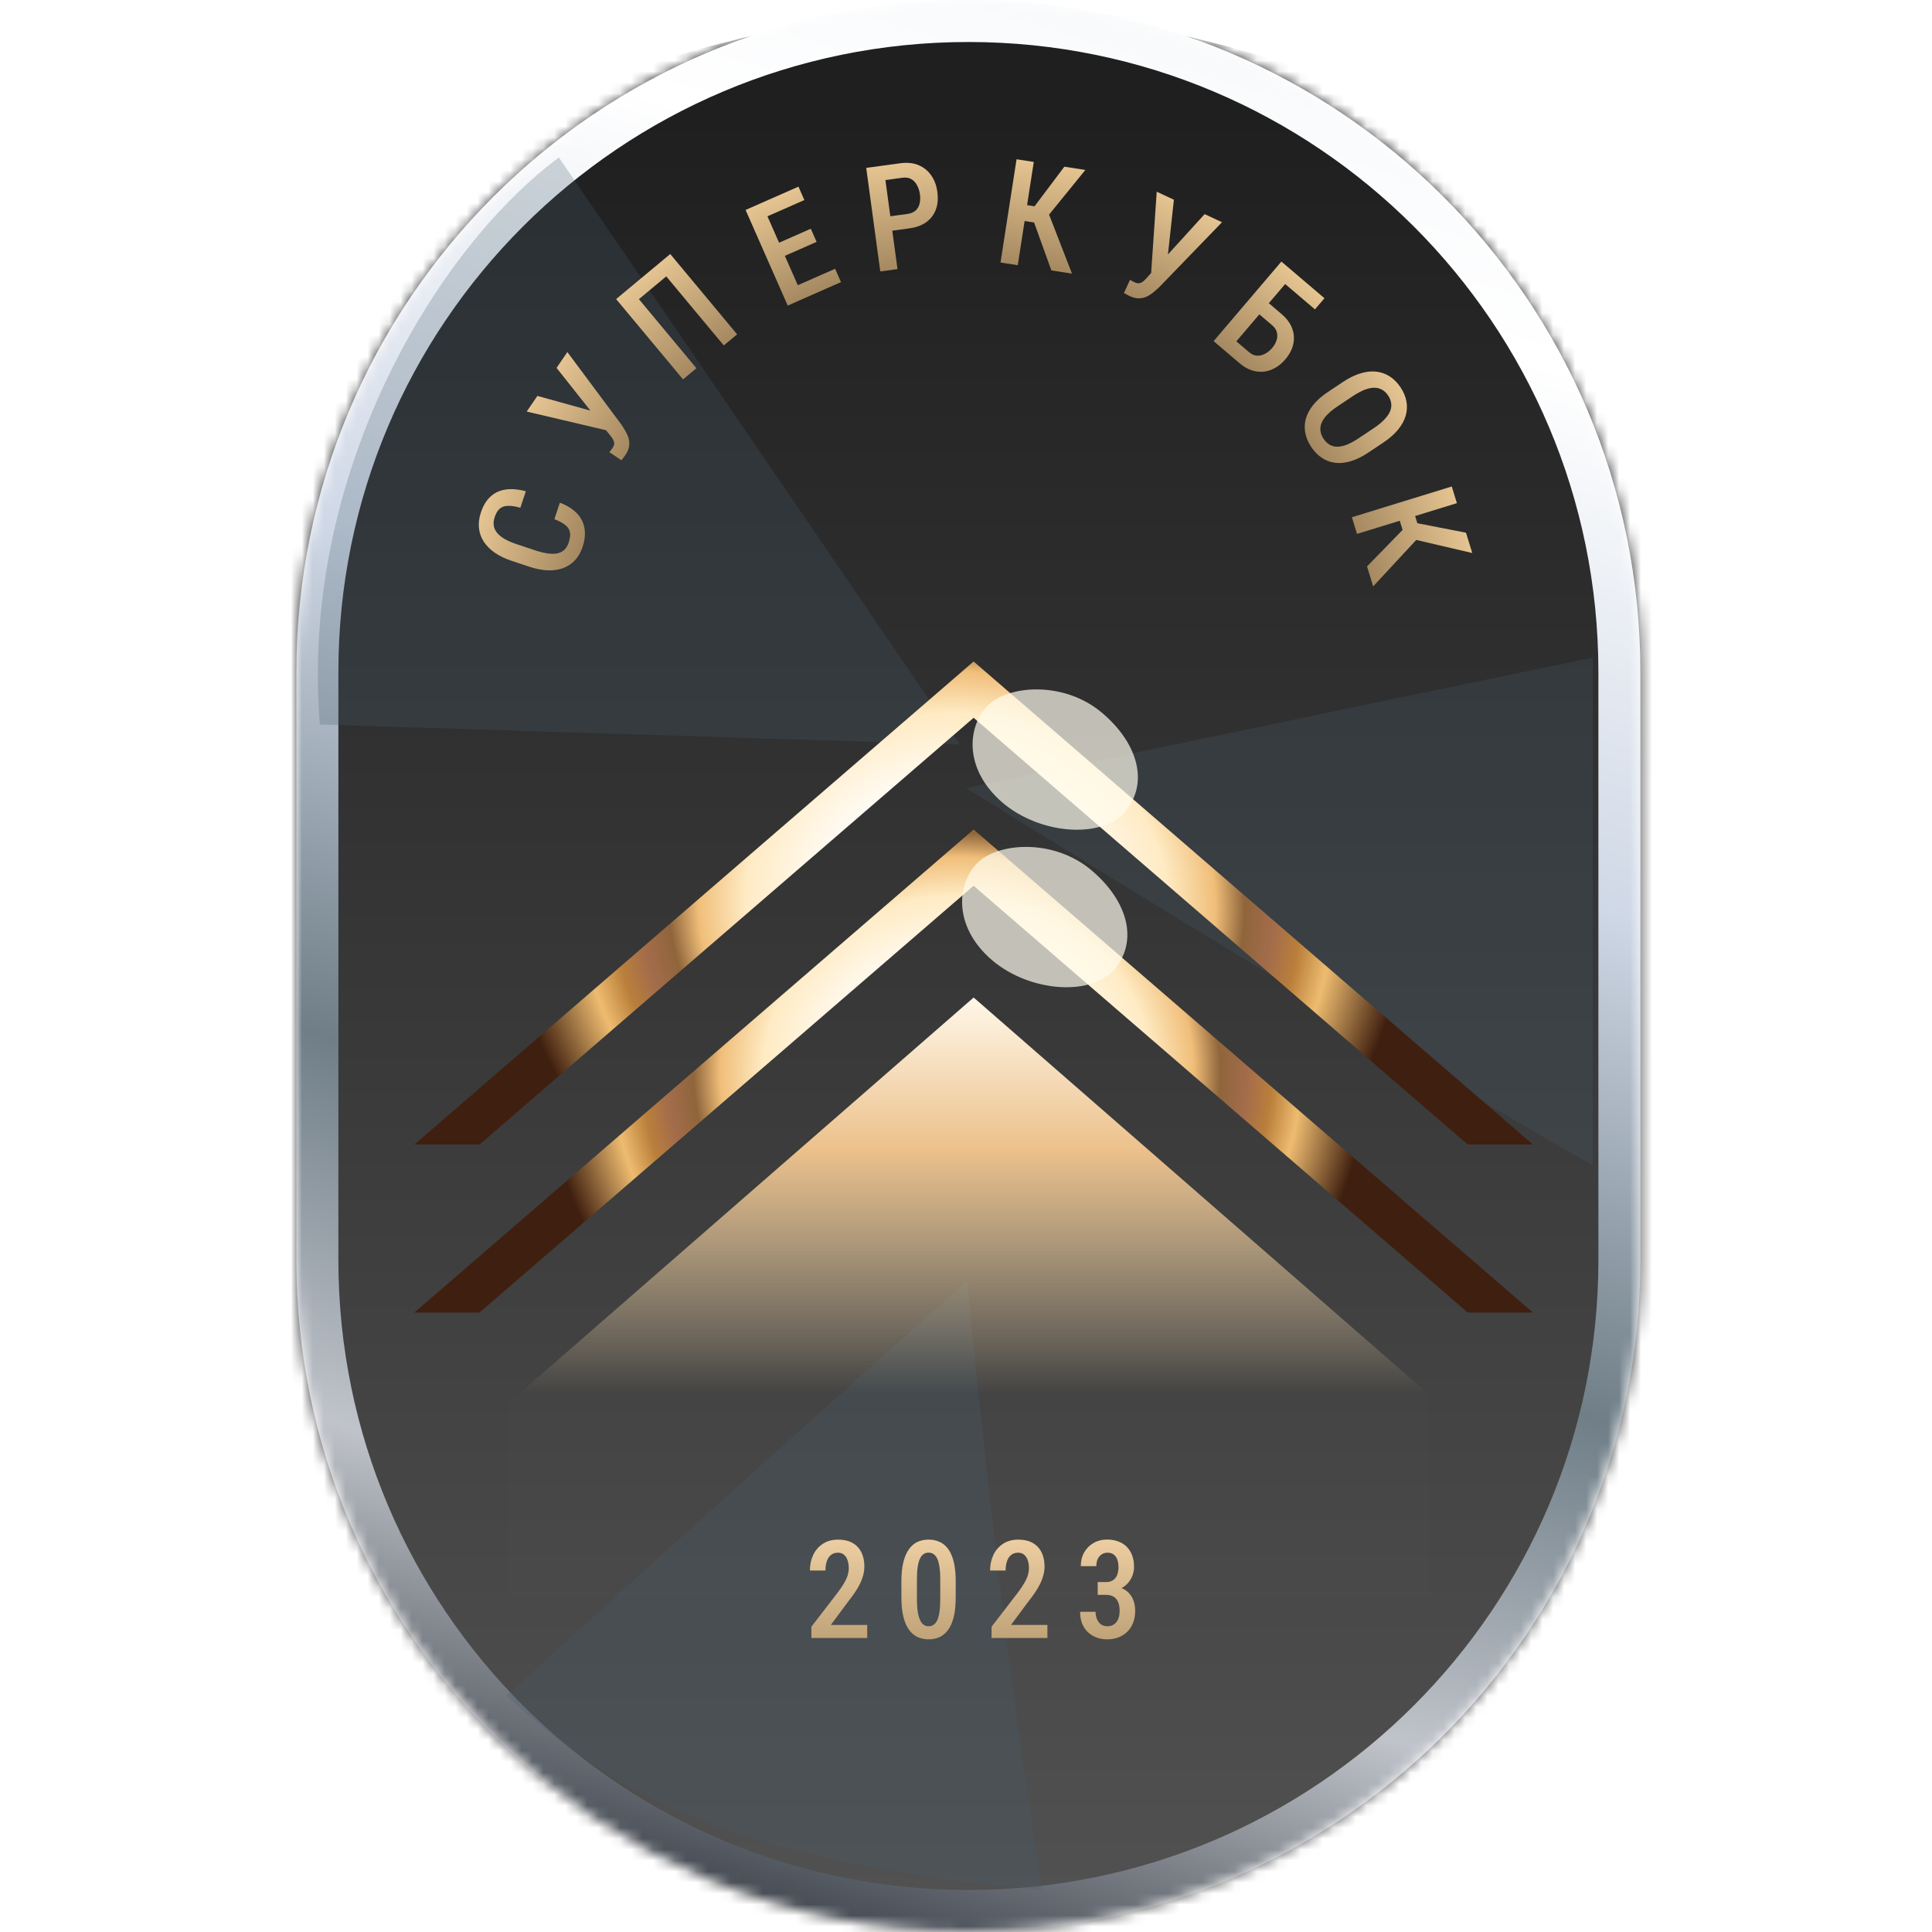 <svg width="176" height="176" viewBox="0 0 176 176" fill="none" xmlns="http://www.w3.org/2000/svg">
    <g clip-path="url(#clip0_7076_103899)">
        <mask id="mask0_7076_103899" style="mask-type:alpha" maskUnits="userSpaceOnUse" x="27" y="0" width="123"
            height="177">
            <path
                d="M27 61.218C27 27.408 54.408 0 88.217 0C122.027 0 149.435 27.408 149.435 61.218V114.783C149.435 148.592 122.027 176 88.217 176C54.408 176 27 148.592 27 114.783V61.218Z"
                fill="url(#paint0_angular_7076_103899)" />
        </mask>
        <g mask="url(#mask0_7076_103899)">
            <g filter="url(#filter0_d_7076_103899)">
                <path
                    d="M-2.652 88C-2.652 37.814 38.032 -2.869 88.217 -2.869C138.403 -2.869 179.087 37.814 179.087 88C179.087 138.186 138.403 178.87 88.217 178.87C38.032 178.87 -2.652 138.186 -2.652 88Z"
                    fill="url(#paint1_linear_7076_103899)" />
            </g>
            <g filter="url(#filter1_d_7076_103899)">
                <path fill-rule="evenodd" clip-rule="evenodd"
                    d="M145.609 114.783V61.218C145.609 29.521 119.914 3.826 88.217 3.826C56.521 3.826 30.826 29.521 30.826 61.218V114.783C30.826 146.479 56.521 172.174 88.217 172.174C119.914 172.174 145.609 146.479 145.609 114.783ZM88.217 0C54.408 0 27 27.408 27 61.218V114.783C27 148.592 54.408 176 88.217 176C122.027 176 149.435 148.592 149.435 114.783V61.218C149.435 27.408 122.027 0 88.217 0Z"
                    fill="url(#paint2_linear_7076_103899)" />
            </g>
            <g filter="url(#filter2_f_7076_103899)">
                <path
                    d="M29.138 65.996C55.061 66.834 87.422 67.818 87.422 67.818C87.422 67.818 70.522 43.044 50.913 14.348C39.913 22.478 27.284 43.044 29.138 65.996Z"
                    fill="#455E6C" fill-opacity="0.25" />
            </g>
            <g filter="url(#filter3_f_7076_103899)">
                <path
                    d="M94.913 172.174C90.836 146.56 88.115 116.696 88.115 116.696C88.115 116.696 72.435 130.565 46.13 154.478C56.194 163.743 67.136 169.596 94.913 172.174Z"
                    fill="#455E6C" fill-opacity="0.25" />
            </g>
            <g filter="url(#filter4_f_7076_103899)">
                <path
                    d="M145.099 59.901C119.701 65.161 88.011 71.789 88.011 71.789C88.011 71.789 120.562 92.109 145.099 106.174C145.099 95.174 145.099 77.957 145.099 59.901Z"
                    fill="#455E6C" fill-opacity="0.25" />
            </g>
        </g>
        <path fill-rule="evenodd" clip-rule="evenodd"
            d="M139.64 119.565L88.695 75.565L37.751 119.565H43.686L88.695 80.691L133.705 119.565H139.64Z"
            fill="url(#paint3_angular_7076_103899)" />
        <path fill-rule="evenodd" clip-rule="evenodd"
            d="M139.64 104.261L88.695 60.261L37.751 104.261H43.686L88.695 65.387L133.705 104.261H139.64Z"
            fill="url(#paint4_angular_7076_103899)" />
        <path
            d="M50.503 47.294L51.003 45.793C51.647 46.039 52.159 46.357 52.54 46.745C52.916 47.133 53.151 47.587 53.243 48.11C53.337 48.628 53.279 49.204 53.068 49.836C52.909 50.316 52.678 50.717 52.378 51.04C52.079 51.359 51.722 51.596 51.307 51.752C50.888 51.906 50.418 51.975 49.895 51.957C49.374 51.935 48.812 51.824 48.208 51.623L46.607 51.09C46.003 50.889 45.487 50.639 45.058 50.34C44.631 50.037 44.296 49.696 44.055 49.317C43.813 48.938 43.672 48.528 43.63 48.087C43.586 47.64 43.645 47.173 43.808 46.685C44.016 46.06 44.31 45.575 44.692 45.229C45.074 44.883 45.535 44.671 46.075 44.593C46.616 44.516 47.225 44.569 47.903 44.754L47.403 46.255C46.946 46.126 46.565 46.068 46.262 46.082C45.956 46.09 45.709 46.178 45.52 46.345C45.332 46.508 45.181 46.761 45.067 47.104C44.972 47.389 44.944 47.653 44.983 47.896C45.023 48.134 45.128 48.356 45.299 48.56C45.468 48.758 45.702 48.944 46.003 49.118C46.3 49.286 46.664 49.441 47.094 49.584L48.708 50.121C49.121 50.259 49.496 50.354 49.833 50.406C50.169 50.459 50.469 50.462 50.732 50.416C50.991 50.369 51.212 50.266 51.394 50.106C51.571 49.944 51.71 49.715 51.809 49.417C51.927 49.062 51.966 48.76 51.924 48.511C51.884 48.259 51.749 48.037 51.519 47.846C51.288 47.654 50.95 47.47 50.503 47.294Z"
            fill="url(#paint5_linear_7076_103899)" />
        <path
            d="M54.727 38.595L50.7 33.513L51.686 32.072L56.6 38.671C56.747 38.888 56.883 39.107 57.006 39.328C57.132 39.546 57.224 39.771 57.283 40.001C57.338 40.229 57.343 40.465 57.298 40.709C57.255 40.949 57.143 41.202 56.961 41.468C56.909 41.544 56.846 41.629 56.769 41.725C56.696 41.818 56.641 41.886 56.606 41.93L55.511 41.19C55.54 41.157 55.588 41.097 55.657 41.012C55.724 40.921 55.77 40.858 55.795 40.822C55.908 40.656 55.96 40.507 55.951 40.374C55.94 40.234 55.893 40.099 55.809 39.968C55.724 39.836 55.624 39.701 55.507 39.563L54.727 38.595ZM48.955 36.066L54.255 37.535L55.966 38.174L55.31 39.215L47.981 37.492L48.955 36.066Z"
            fill="url(#paint6_linear_7076_103899)" />
        <path
            d="M61.057 23.141L67.15 30.456L65.934 31.469L60.695 25.178L58.203 27.254L63.442 33.544L62.221 34.561L56.128 27.246L61.057 23.141Z"
            fill="url(#paint7_linear_7076_103899)" />
        <path
            d="M76.077 24.485L76.612 25.699L72.831 27.366L72.295 26.151L76.077 24.485ZM69.374 18.485L73.213 27.197L71.76 27.838L67.92 19.126L69.374 18.485ZM73.862 20.837L74.39 22.034L71.117 23.476L70.589 22.28L73.862 20.837ZM72.737 17.003L73.275 18.224L69.529 19.874L68.992 18.654L72.737 17.003Z"
            fill="url(#paint8_linear_7076_103899)" />
        <path
            d="M82.833 20.806L80.844 21.076L80.665 19.76L82.655 19.491C82.978 19.447 83.231 19.342 83.41 19.177C83.595 19.011 83.716 18.801 83.774 18.547C83.836 18.292 83.846 18.011 83.805 17.705C83.765 17.411 83.68 17.141 83.549 16.895C83.424 16.648 83.251 16.458 83.03 16.325C82.81 16.192 82.535 16.148 82.207 16.193L80.659 16.403L81.759 24.515L80.191 24.727L78.911 15.294L82.028 14.871C82.65 14.786 83.199 14.844 83.674 15.043C84.15 15.243 84.535 15.553 84.83 15.975C85.124 16.393 85.311 16.893 85.39 17.476C85.473 18.085 85.427 18.624 85.253 19.092C85.079 19.56 84.788 19.942 84.379 20.24C83.971 20.533 83.455 20.721 82.833 20.806Z"
            fill="url(#paint9_linear_7076_103899)" />
        <path
            d="M94.175 14.752L92.715 24.16L91.144 23.916L92.605 14.509L94.175 14.752ZM98.873 15.482L94.897 20.377L92.887 20.065L92.886 18.582L94.243 18.793L96.96 15.185L98.873 15.482ZM95.777 24.636L94.103 19.989L95.308 18.879L97.657 24.928L95.777 24.636Z"
            fill="url(#paint10_linear_7076_103899)" />
        <path
            d="M105.376 24.299L109.74 19.505L111.322 20.244L105.603 26.16C105.413 26.34 105.218 26.509 105.02 26.666C104.825 26.826 104.619 26.953 104.401 27.048C104.185 27.14 103.953 27.183 103.705 27.178C103.461 27.174 103.193 27.104 102.901 26.968C102.818 26.929 102.723 26.88 102.616 26.82C102.513 26.762 102.437 26.72 102.388 26.692L102.941 25.492C102.979 25.515 103.045 25.553 103.14 25.607C103.241 25.659 103.311 25.694 103.351 25.713C103.532 25.798 103.688 25.825 103.818 25.794C103.954 25.761 104.08 25.693 104.196 25.588C104.312 25.484 104.429 25.363 104.546 25.225L105.376 24.299ZM106.939 18.194L106.345 23.663L105.991 25.453L104.858 24.974L105.375 17.463L106.939 18.194Z"
            fill="url(#paint11_linear_7076_103899)" />
        <path
            d="M120.653 27.169L119.788 28.184L117.07 25.87L111.762 32.102L110.558 31.076L116.73 23.828L120.653 27.169ZM115.239 27.325L116.742 28.605C117.21 29.003 117.532 29.438 117.709 29.91C117.886 30.381 117.921 30.857 117.815 31.339C117.711 31.823 117.469 32.29 117.087 32.738C116.804 33.07 116.494 33.33 116.157 33.517C115.823 33.708 115.472 33.821 115.103 33.857C114.739 33.895 114.372 33.852 114.003 33.727C113.634 33.602 113.274 33.39 112.922 33.09L110.558 31.076L116.73 23.828L117.94 24.858L112.628 31.096L113.783 32.08C114.022 32.283 114.265 32.39 114.514 32.401C114.768 32.412 115.012 32.354 115.246 32.227C115.487 32.099 115.701 31.924 115.891 31.702C116.08 31.48 116.213 31.246 116.289 31.002C116.372 30.757 116.382 30.517 116.32 30.281C116.264 30.044 116.116 29.824 115.877 29.62L114.374 28.34L115.239 27.325Z"
            fill="url(#paint12_linear_7076_103899)" />
        <path
            d="M126.005 40.326L124.656 41.226C124.098 41.599 123.565 41.861 123.057 42.011C122.552 42.165 122.077 42.215 121.632 42.16C121.193 42.108 120.789 41.958 120.42 41.711C120.053 41.469 119.731 41.139 119.453 40.722C119.177 40.309 118.996 39.884 118.91 39.449C118.826 39.018 118.841 38.585 118.956 38.152C119.077 37.721 119.302 37.297 119.633 36.883C119.967 36.471 120.413 36.079 120.971 35.706L122.32 34.806C122.885 34.428 123.424 34.163 123.935 34.011C124.45 33.856 124.932 33.804 125.38 33.856C125.831 33.911 126.242 34.059 126.612 34.299C126.984 34.543 127.307 34.87 127.581 35.28C127.859 35.697 128.039 36.122 128.119 36.556C128.201 36.994 128.18 37.429 128.056 37.864C127.932 38.298 127.699 38.723 127.359 39.139C127.022 39.553 126.57 39.948 126.005 40.326ZM123.781 39.916L125.141 39.008C125.543 38.739 125.866 38.477 126.108 38.22C126.357 37.965 126.531 37.715 126.63 37.471C126.733 37.224 126.767 36.981 126.733 36.742C126.705 36.504 126.613 36.267 126.455 36.031C126.303 35.803 126.121 35.628 125.909 35.507C125.703 35.388 125.466 35.326 125.196 35.323C124.933 35.321 124.634 35.384 124.3 35.512C123.973 35.642 123.608 35.841 123.205 36.109L121.846 37.017C121.451 37.281 121.132 37.541 120.889 37.797C120.65 38.052 120.481 38.301 120.382 38.545C120.289 38.791 120.259 39.033 120.293 39.272C120.327 39.512 120.42 39.746 120.573 39.974C120.728 40.206 120.909 40.384 121.117 40.507C121.325 40.63 121.558 40.692 121.816 40.693C122.079 40.695 122.373 40.633 122.697 40.506C123.025 40.376 123.386 40.179 123.781 39.916Z"
            fill="url(#paint13_linear_7076_103899)" />
        <path
            d="M132.719 45.836L123.62 48.638L123.153 47.119L132.252 44.317L132.719 45.836ZM134.118 50.379L127.977 48.945L127.379 47.001L128.711 46.352L129.115 47.664L133.549 48.529L134.118 50.379ZM124.533 51.6L127.979 48.062L129.504 48.66L125.092 53.418L124.533 51.6Z"
            fill="url(#paint14_linear_7076_103899)" />
        <g filter="url(#filter5_f_7076_103899)">
            <path
                d="M90.984 72.811C87.605 69.62 88.263 65.73 90.219 64.066C92.175 62.403 97.034 62.089 100.403 64.945C103.771 67.802 104.642 71.435 102.463 73.974C100.283 76.512 94.363 76.002 90.984 72.811Z"
                fill="#FFFCEE" fill-opacity="0.7" />
        </g>
        <g filter="url(#filter6_f_7076_103899)">
            <path
                d="M90.027 87.159C86.649 83.968 87.307 80.077 89.263 78.414C91.219 76.751 96.077 76.436 99.446 79.293C102.815 82.15 103.686 85.783 101.506 88.322C99.327 90.86 93.406 90.35 90.027 87.159Z"
                fill="#FFFCEE" fill-opacity="0.7" />
        </g>
        <path
            d="M79.002 148.027V149.217H73.914V148.191L76.325 145.064C76.588 144.712 76.79 144.409 76.932 144.154C77.077 143.895 77.179 143.662 77.235 143.455C77.292 143.249 77.32 143.047 77.32 142.848C77.32 142.573 77.282 142.33 77.205 142.12C77.132 141.909 77.023 141.745 76.877 141.628C76.731 141.506 76.553 141.446 76.343 141.446C76.08 141.446 75.863 141.517 75.693 141.658C75.523 141.796 75.398 141.988 75.317 142.235C75.236 142.478 75.195 142.757 75.195 143.073H73.781C73.781 142.555 73.88 142.083 74.078 141.658C74.28 141.229 74.574 140.889 74.958 140.638C75.343 140.383 75.811 140.256 76.361 140.256C76.871 140.256 77.302 140.355 77.654 140.553C78.01 140.752 78.28 141.035 78.462 141.403C78.648 141.768 78.741 142.199 78.741 142.697C78.741 142.972 78.703 143.247 78.626 143.522C78.553 143.793 78.45 144.063 78.316 144.33C78.183 144.597 78.021 144.866 77.83 145.137C77.644 145.409 77.44 145.684 77.217 145.963L75.687 148.027H79.002Z"
            fill="url(#paint15_linear_7076_103899)" />
        <path
            d="M87.063 144.057V145.502C87.063 146.194 87.005 146.785 86.887 147.275C86.77 147.76 86.602 148.155 86.383 148.459C86.165 148.762 85.906 148.985 85.606 149.126C85.307 149.268 84.971 149.339 84.598 149.339C84.307 149.339 84.034 149.294 83.779 149.205C83.524 149.116 83.293 148.977 83.086 148.786C82.884 148.596 82.71 148.351 82.564 148.052C82.419 147.748 82.307 147.386 82.23 146.965C82.153 146.544 82.115 146.056 82.115 145.502V144.057C82.115 143.36 82.176 142.773 82.297 142.296C82.419 141.814 82.589 141.423 82.807 141.124C83.026 140.82 83.285 140.6 83.584 140.462C83.888 140.325 84.224 140.256 84.592 140.256C84.884 140.256 85.157 140.3 85.412 140.389C85.667 140.474 85.896 140.61 86.098 140.796C86.3 140.982 86.474 141.225 86.62 141.525C86.766 141.82 86.875 142.178 86.948 142.599C87.025 143.016 87.063 143.502 87.063 144.057ZM85.655 145.714V143.832C85.655 143.484 85.639 143.176 85.606 142.909C85.574 142.642 85.529 142.415 85.473 142.229C85.416 142.043 85.343 141.893 85.254 141.78C85.169 141.662 85.07 141.577 84.957 141.525C84.847 141.468 84.726 141.44 84.592 141.44C84.426 141.44 84.276 141.482 84.143 141.567C84.013 141.652 83.902 141.79 83.809 141.98C83.72 142.166 83.651 142.413 83.603 142.721C83.554 143.024 83.53 143.395 83.53 143.832V145.714C83.53 146.066 83.546 146.376 83.578 146.643C83.611 146.91 83.657 147.141 83.718 147.335C83.779 147.526 83.852 147.681 83.936 147.803C84.022 147.92 84.119 148.007 84.228 148.064C84.341 148.121 84.465 148.149 84.598 148.149C84.768 148.149 84.918 148.104 85.048 148.015C85.181 147.926 85.293 147.787 85.382 147.596C85.471 147.402 85.537 147.149 85.582 146.837C85.63 146.526 85.655 146.151 85.655 145.714Z"
            fill="url(#paint16_linear_7076_103899)" />
        <path
            d="M95.416 148.027V149.217H90.328V148.191L92.739 145.064C93.002 144.712 93.204 144.409 93.346 144.154C93.491 143.895 93.593 143.662 93.649 143.455C93.706 143.249 93.734 143.047 93.734 142.848C93.734 142.573 93.696 142.33 93.619 142.12C93.546 141.909 93.437 141.745 93.291 141.628C93.145 141.506 92.967 141.446 92.757 141.446C92.494 141.446 92.277 141.517 92.107 141.658C91.937 141.796 91.811 141.988 91.731 142.235C91.65 142.478 91.609 142.757 91.609 143.073H90.194C90.194 142.555 90.294 142.083 90.492 141.658C90.694 141.229 90.988 140.889 91.372 140.638C91.757 140.383 92.224 140.256 92.775 140.256C93.285 140.256 93.716 140.355 94.068 140.553C94.424 140.752 94.694 141.035 94.876 141.403C95.062 141.768 95.155 142.199 95.155 142.697C95.155 142.972 95.117 143.247 95.04 143.522C94.967 143.793 94.864 144.063 94.73 144.33C94.596 144.597 94.434 144.866 94.244 145.137C94.058 145.409 93.854 145.684 93.631 145.963L92.101 148.027H95.416Z"
            fill="url(#paint17_linear_7076_103899)" />
        <path
            d="M99.998 144.123H100.757C101.016 144.123 101.229 144.067 101.395 143.953C101.565 143.836 101.69 143.676 101.771 143.474C101.852 143.267 101.893 143.032 101.893 142.769C101.893 142.494 101.854 142.257 101.777 142.059C101.704 141.861 101.593 141.709 101.443 141.604C101.298 141.498 101.111 141.446 100.885 141.446C100.69 141.446 100.516 141.496 100.363 141.598C100.209 141.695 100.087 141.836 99.998 142.023C99.913 142.205 99.871 142.421 99.871 142.672H98.456C98.456 142.203 98.559 141.786 98.766 141.421C98.972 141.057 99.255 140.772 99.616 140.565C99.98 140.355 100.395 140.25 100.86 140.25C101.342 140.25 101.765 140.345 102.129 140.535C102.498 140.725 102.785 141.007 102.992 141.379C103.202 141.751 103.307 142.213 103.307 142.763C103.307 143.018 103.259 143.275 103.162 143.534C103.064 143.793 102.919 144.03 102.724 144.245C102.534 144.455 102.293 144.625 102.002 144.755C101.714 144.884 101.374 144.949 100.982 144.949H99.998V144.123ZM99.998 145.289V144.476H100.988C101.437 144.476 101.816 144.536 102.123 144.658C102.435 144.775 102.684 144.941 102.87 145.156C103.06 145.366 103.198 145.609 103.283 145.884C103.368 146.155 103.411 146.441 103.411 146.74C103.411 147.153 103.346 147.521 103.216 147.845C103.091 148.165 102.911 148.438 102.676 148.665C102.441 148.888 102.17 149.056 101.862 149.169C101.555 149.282 101.219 149.339 100.854 149.339C100.526 149.339 100.215 149.286 99.919 149.181C99.624 149.076 99.361 148.92 99.13 148.714C98.903 148.503 98.723 148.242 98.59 147.93C98.46 147.615 98.395 147.248 98.395 146.831H99.804C99.804 147.09 99.849 147.319 99.938 147.517C100.027 147.716 100.15 147.872 100.308 147.985C100.47 148.094 100.658 148.149 100.873 148.149C101.103 148.149 101.302 148.094 101.468 147.985C101.638 147.876 101.767 147.716 101.856 147.505C101.949 147.295 101.996 147.04 101.996 146.74C101.996 146.404 101.945 146.129 101.844 145.915C101.747 145.7 101.607 145.542 101.425 145.441C101.243 145.34 101.022 145.289 100.763 145.289H99.998Z"
            fill="url(#paint18_linear_7076_103899)" />
        <path fill-rule="evenodd" clip-rule="evenodd"
            d="M46.13 145.391V127.976L88.696 90.87L130.304 127.142V145.391H46.13Z"
            fill="url(#paint19_linear_7076_103899)" />
    </g>
    <defs>
        <filter id="filter0_d_7076_103899" x="-6.652" y="-2.869" width="189.739" height="189.739"
            filterUnits="userSpaceOnUse" color-interpolation-filters="sRGB">
            <feFlood flood-opacity="0" result="BackgroundImageFix" />
            <feColorMatrix in="SourceAlpha" type="matrix" values="0 0 0 0 0 0 0 0 0 0 0 0 0 0 0 0 0 0 127 0"
                result="hardAlpha" />
            <feOffset dy="4" />
            <feGaussianBlur stdDeviation="2" />
            <feComposite in2="hardAlpha" operator="out" />
            <feColorMatrix type="matrix" values="0 0 0 0 0 0 0 0 0 0 0 0 0 0 0 0 0 0 0.25 0" />
            <feBlend mode="normal" in2="BackgroundImageFix" result="effect1_dropShadow_7076_103899" />
            <feBlend mode="normal" in="SourceGraphic" in2="effect1_dropShadow_7076_103899" result="shape" />
        </filter>
        <filter id="filter1_d_7076_103899" x="24" y="-3" width="128.435" height="182" filterUnits="userSpaceOnUse"
            color-interpolation-filters="sRGB">
            <feFlood flood-opacity="0" result="BackgroundImageFix" />
            <feColorMatrix in="SourceAlpha" type="matrix" values="0 0 0 0 0 0 0 0 0 0 0 0 0 0 0 0 0 0 127 0"
                result="hardAlpha" />
            <feOffset />
            <feGaussianBlur stdDeviation="1.5" />
            <feComposite in2="hardAlpha" operator="out" />
            <feColorMatrix type="matrix" values="0 0 0 0 0.355 0 0 0 0 0.368 0 0 0 0 0.388 0 0 0 0.55 0" />
            <feBlend mode="normal" in2="BackgroundImageFix" result="effect1_dropShadow_7076_103899" />
            <feBlend mode="normal" in="SourceGraphic" in2="effect1_dropShadow_7076_103899" result="shape" />
        </filter>
        <filter id="filter2_f_7076_103899" x="14.956" y="0.348" width="86.467" height="81.471"
            filterUnits="userSpaceOnUse" color-interpolation-filters="sRGB">
            <feFlood flood-opacity="0" result="BackgroundImageFix" />
            <feBlend mode="normal" in="SourceGraphic" in2="BackgroundImageFix" result="shape" />
            <feGaussianBlur stdDeviation="7" result="effect1_foregroundBlur_7076_103899" />
        </filter>
        <filter id="filter3_f_7076_103899" x="32.13" y="102.696" width="76.783" height="83.478"
            filterUnits="userSpaceOnUse" color-interpolation-filters="sRGB">
            <feFlood flood-opacity="0" result="BackgroundImageFix" />
            <feBlend mode="normal" in="SourceGraphic" in2="BackgroundImageFix" result="shape" />
            <feGaussianBlur stdDeviation="7" result="effect1_foregroundBlur_7076_103899" />
        </filter>
        <filter id="filter4_f_7076_103899" x="74.011" y="45.901" width="85.088" height="74.273"
            filterUnits="userSpaceOnUse" color-interpolation-filters="sRGB">
            <feFlood flood-opacity="0" result="BackgroundImageFix" />
            <feBlend mode="normal" in="SourceGraphic" in2="BackgroundImageFix" result="shape" />
            <feGaussianBlur stdDeviation="7" result="effect1_foregroundBlur_7076_103899" />
        </filter>
        <filter id="filter5_f_7076_103899" x="80.601" y="54.804" width="31.056" height="28.782"
            filterUnits="userSpaceOnUse" color-interpolation-filters="sRGB">
            <feFlood flood-opacity="0" result="BackgroundImageFix" />
            <feBlend mode="normal" in="SourceGraphic" in2="BackgroundImageFix" result="shape" />
            <feGaussianBlur stdDeviation="4" result="effect1_foregroundBlur_7076_103899" />
        </filter>
        <filter id="filter6_f_7076_103899" x="79.644" y="69.152" width="31.056" height="28.782"
            filterUnits="userSpaceOnUse" color-interpolation-filters="sRGB">
            <feFlood flood-opacity="0" result="BackgroundImageFix" />
            <feBlend mode="normal" in="SourceGraphic" in2="BackgroundImageFix" result="shape" />
            <feGaussianBlur stdDeviation="4" result="effect1_foregroundBlur_7076_103899" />
        </filter>
        <radialGradient id="paint0_angular_7076_103899" cx="0" cy="0" r="1" gradientUnits="userSpaceOnUse"
            gradientTransform="translate(86.381 91.826) rotate(90) scale(84.174 59.381)">
            <stop offset="0.073" stop-color="#E3A455" />
            <stop offset="0.245" stop-color="#F6DBA6" />
            <stop offset="0.435" stop-color="#FFEBC4" />
            <stop offset="0.533" stop-color="#F0BE79" />
            <stop offset="0.593" stop-color="#8F653B" />
            <stop offset="0.628" stop-color="#673D22" />
            <stop offset="0.709" stop-color="#BA7F3B" />
            <stop offset="0.774" stop-color="#EEBC70" />
            <stop offset="0.922" stop-color="#3F1F0F" />
        </radialGradient>
        <linearGradient id="paint1_linear_7076_103899" x1="88.217" y1="5.032" x2="88.217" y2="178.87"
            gradientUnits="userSpaceOnUse">
            <stop stop-opacity="0.88" />
            <stop offset="1" stop-opacity="0.67" />
        </linearGradient>
        <linearGradient id="paint2_linear_7076_103899" x1="120.739" y1="-10.522" x2="65.261" y2="173.609"
            gradientUnits="userSpaceOnUse">
            <stop stop-color="#F1F5F8" />
            <stop offset="0.188" stop-color="white" />
            <stop offset="0.427" stop-color="#CFD8E6" />
            <stop offset="0.659" stop-color="#6F7E87" />
            <stop offset="0.833" stop-color="#C0C3CA" />
            <stop offset="1" stop-color="#3F454D" />
        </linearGradient>
        <radialGradient id="paint3_angular_7076_103899" cx="0" cy="0" r="1" gradientUnits="userSpaceOnUse"
            gradientTransform="translate(87.167 97.565) rotate(180) scale(40.558 36.52)">
            <stop offset="0.073" stop-color="#E3A455" />
            <stop offset="0.245" stop-color="white" />
            <stop offset="0.435" stop-color="#FFEBC4" />
            <stop offset="0.533" stop-color="#F0BE79" />
            <stop offset="0.593" stop-color="#8F653B" />
            <stop offset="0.653" stop-color="#A36C4B" />
            <stop offset="0.709" stop-color="#BA7F3B" />
            <stop offset="0.774" stop-color="#EEBC70" />
            <stop offset="0.922" stop-color="#3F1F0F" />
        </radialGradient>
        <radialGradient id="paint4_angular_7076_103899" cx="0" cy="0" r="1" gradientUnits="userSpaceOnUse"
            gradientTransform="translate(87.167 82.261) rotate(-175.64) scale(44.034 39.65)">
            <stop offset="0.073" stop-color="#E3A455" />
            <stop offset="0.245" stop-color="white" />
            <stop offset="0.435" stop-color="#FFEBC4" />
            <stop offset="0.533" stop-color="#F0BE79" />
            <stop offset="0.593" stop-color="#8F653B" />
            <stop offset="0.653" stop-color="#A36C4B" />
            <stop offset="0.709" stop-color="#BA7F3B" />
            <stop offset="0.774" stop-color="#EEBC70" />
            <stop offset="0.922" stop-color="#3F1F0F" />
        </radialGradient>
        <linearGradient id="paint5_linear_7076_103899" x1="41.109" y1="45.979" x2="55.63" y2="50.813"
            gradientUnits="userSpaceOnUse">
            <stop stop-color="#F8D6A0" />
            <stop offset="1" stop-color="#927752" />
        </linearGradient>
        <linearGradient id="paint6_linear_7076_103899" x1="47.405" y1="33.169" x2="60.039" y2="41.806"
            gradientUnits="userSpaceOnUse">
            <stop stop-color="#F8D6A0" />
            <stop offset="1" stop-color="#927752" />
        </linearGradient>
        <linearGradient id="paint7_linear_7076_103899" x1="56.735" y1="22.948" x2="66.53" y2="34.707"
            gradientUnits="userSpaceOnUse">
            <stop stop-color="#F8D6A0" />
            <stop offset="1" stop-color="#927752" />
        </linearGradient>
        <linearGradient id="paint8_linear_7076_103899" x1="68.959" y1="15.483" x2="75.131" y2="29.488"
            gradientUnits="userSpaceOnUse">
            <stop stop-color="#F8D6A0" />
            <stop offset="1" stop-color="#927752" />
        </linearGradient>
        <linearGradient id="paint9_linear_7076_103899" x1="81.37" y1="12.019" x2="83.428" y2="27.184"
            gradientUnits="userSpaceOnUse">
            <stop stop-color="#F8D6A0" />
            <stop offset="1" stop-color="#927752" />
        </linearGradient>
        <linearGradient id="paint10_linear_7076_103899" x1="95.863" y1="12.065" x2="93.515" y2="27.188"
            gradientUnits="userSpaceOnUse">
            <stop stop-color="#F8D6A0" />
            <stop offset="1" stop-color="#927752" />
        </linearGradient>
        <linearGradient id="paint11_linear_7076_103899" x1="109.547" y1="16.197" x2="103.065" y2="30.06"
            gradientUnits="userSpaceOnUse">
            <stop stop-color="#F8D6A0" />
            <stop offset="1" stop-color="#927752" />
        </linearGradient>
        <linearGradient id="paint12_linear_7076_103899" x1="120.75" y1="23.424" x2="110.828" y2="35.076"
            gradientUnits="userSpaceOnUse">
            <stop stop-color="#F8D6A0" />
            <stop offset="1" stop-color="#927752" />
        </linearGradient>
        <linearGradient id="paint13_linear_7076_103899" x1="129.9" y1="33.739" x2="117.171" y2="42.237"
            gradientUnits="userSpaceOnUse">
            <stop stop-color="#F8D6A0" />
            <stop offset="1" stop-color="#927752" />
        </linearGradient>
        <linearGradient id="paint14_linear_7076_103899" x1="135.874" y1="46.178" x2="121.247" y2="50.682"
            gradientUnits="userSpaceOnUse">
            <stop stop-color="#F8D6A0" />
            <stop offset="1" stop-color="#927752" />
        </linearGradient>
        <linearGradient id="paint15_linear_7076_103899" x1="88.696" y1="137.739" x2="88.696" y2="153.044"
            gradientUnits="userSpaceOnUse">
            <stop stop-color="#F8DAAD" />
            <stop offset="1" stop-color="#AF9168" />
        </linearGradient>
        <linearGradient id="paint16_linear_7076_103899" x1="88.696" y1="137.739" x2="88.696" y2="153.044"
            gradientUnits="userSpaceOnUse">
            <stop stop-color="#F8DAAD" />
            <stop offset="1" stop-color="#AF9168" />
        </linearGradient>
        <linearGradient id="paint17_linear_7076_103899" x1="88.696" y1="137.739" x2="88.696" y2="153.044"
            gradientUnits="userSpaceOnUse">
            <stop stop-color="#F8DAAD" />
            <stop offset="1" stop-color="#AF9168" />
        </linearGradient>
        <linearGradient id="paint18_linear_7076_103899" x1="88.696" y1="137.739" x2="88.696" y2="153.044"
            gradientUnits="userSpaceOnUse">
            <stop stop-color="#F8DAAD" />
            <stop offset="1" stop-color="#AF9168" />
        </linearGradient>
        <linearGradient id="paint19_linear_7076_103899" x1="88.696" y1="90.87" x2="88.696" y2="126.843"
            gradientUnits="userSpaceOnUse">
            <stop stop-color="#FFF7E8" />
            <stop offset="0.383" stop-color="#ECC18C" />
            <stop offset="1" stop-color="#FBE4B7" stop-opacity="0.01" />
        </linearGradient>
        <clipPath id="clip0_7076_103899">
            <rect width="176" height="176" fill="white" />
        </clipPath>
    </defs>
</svg>